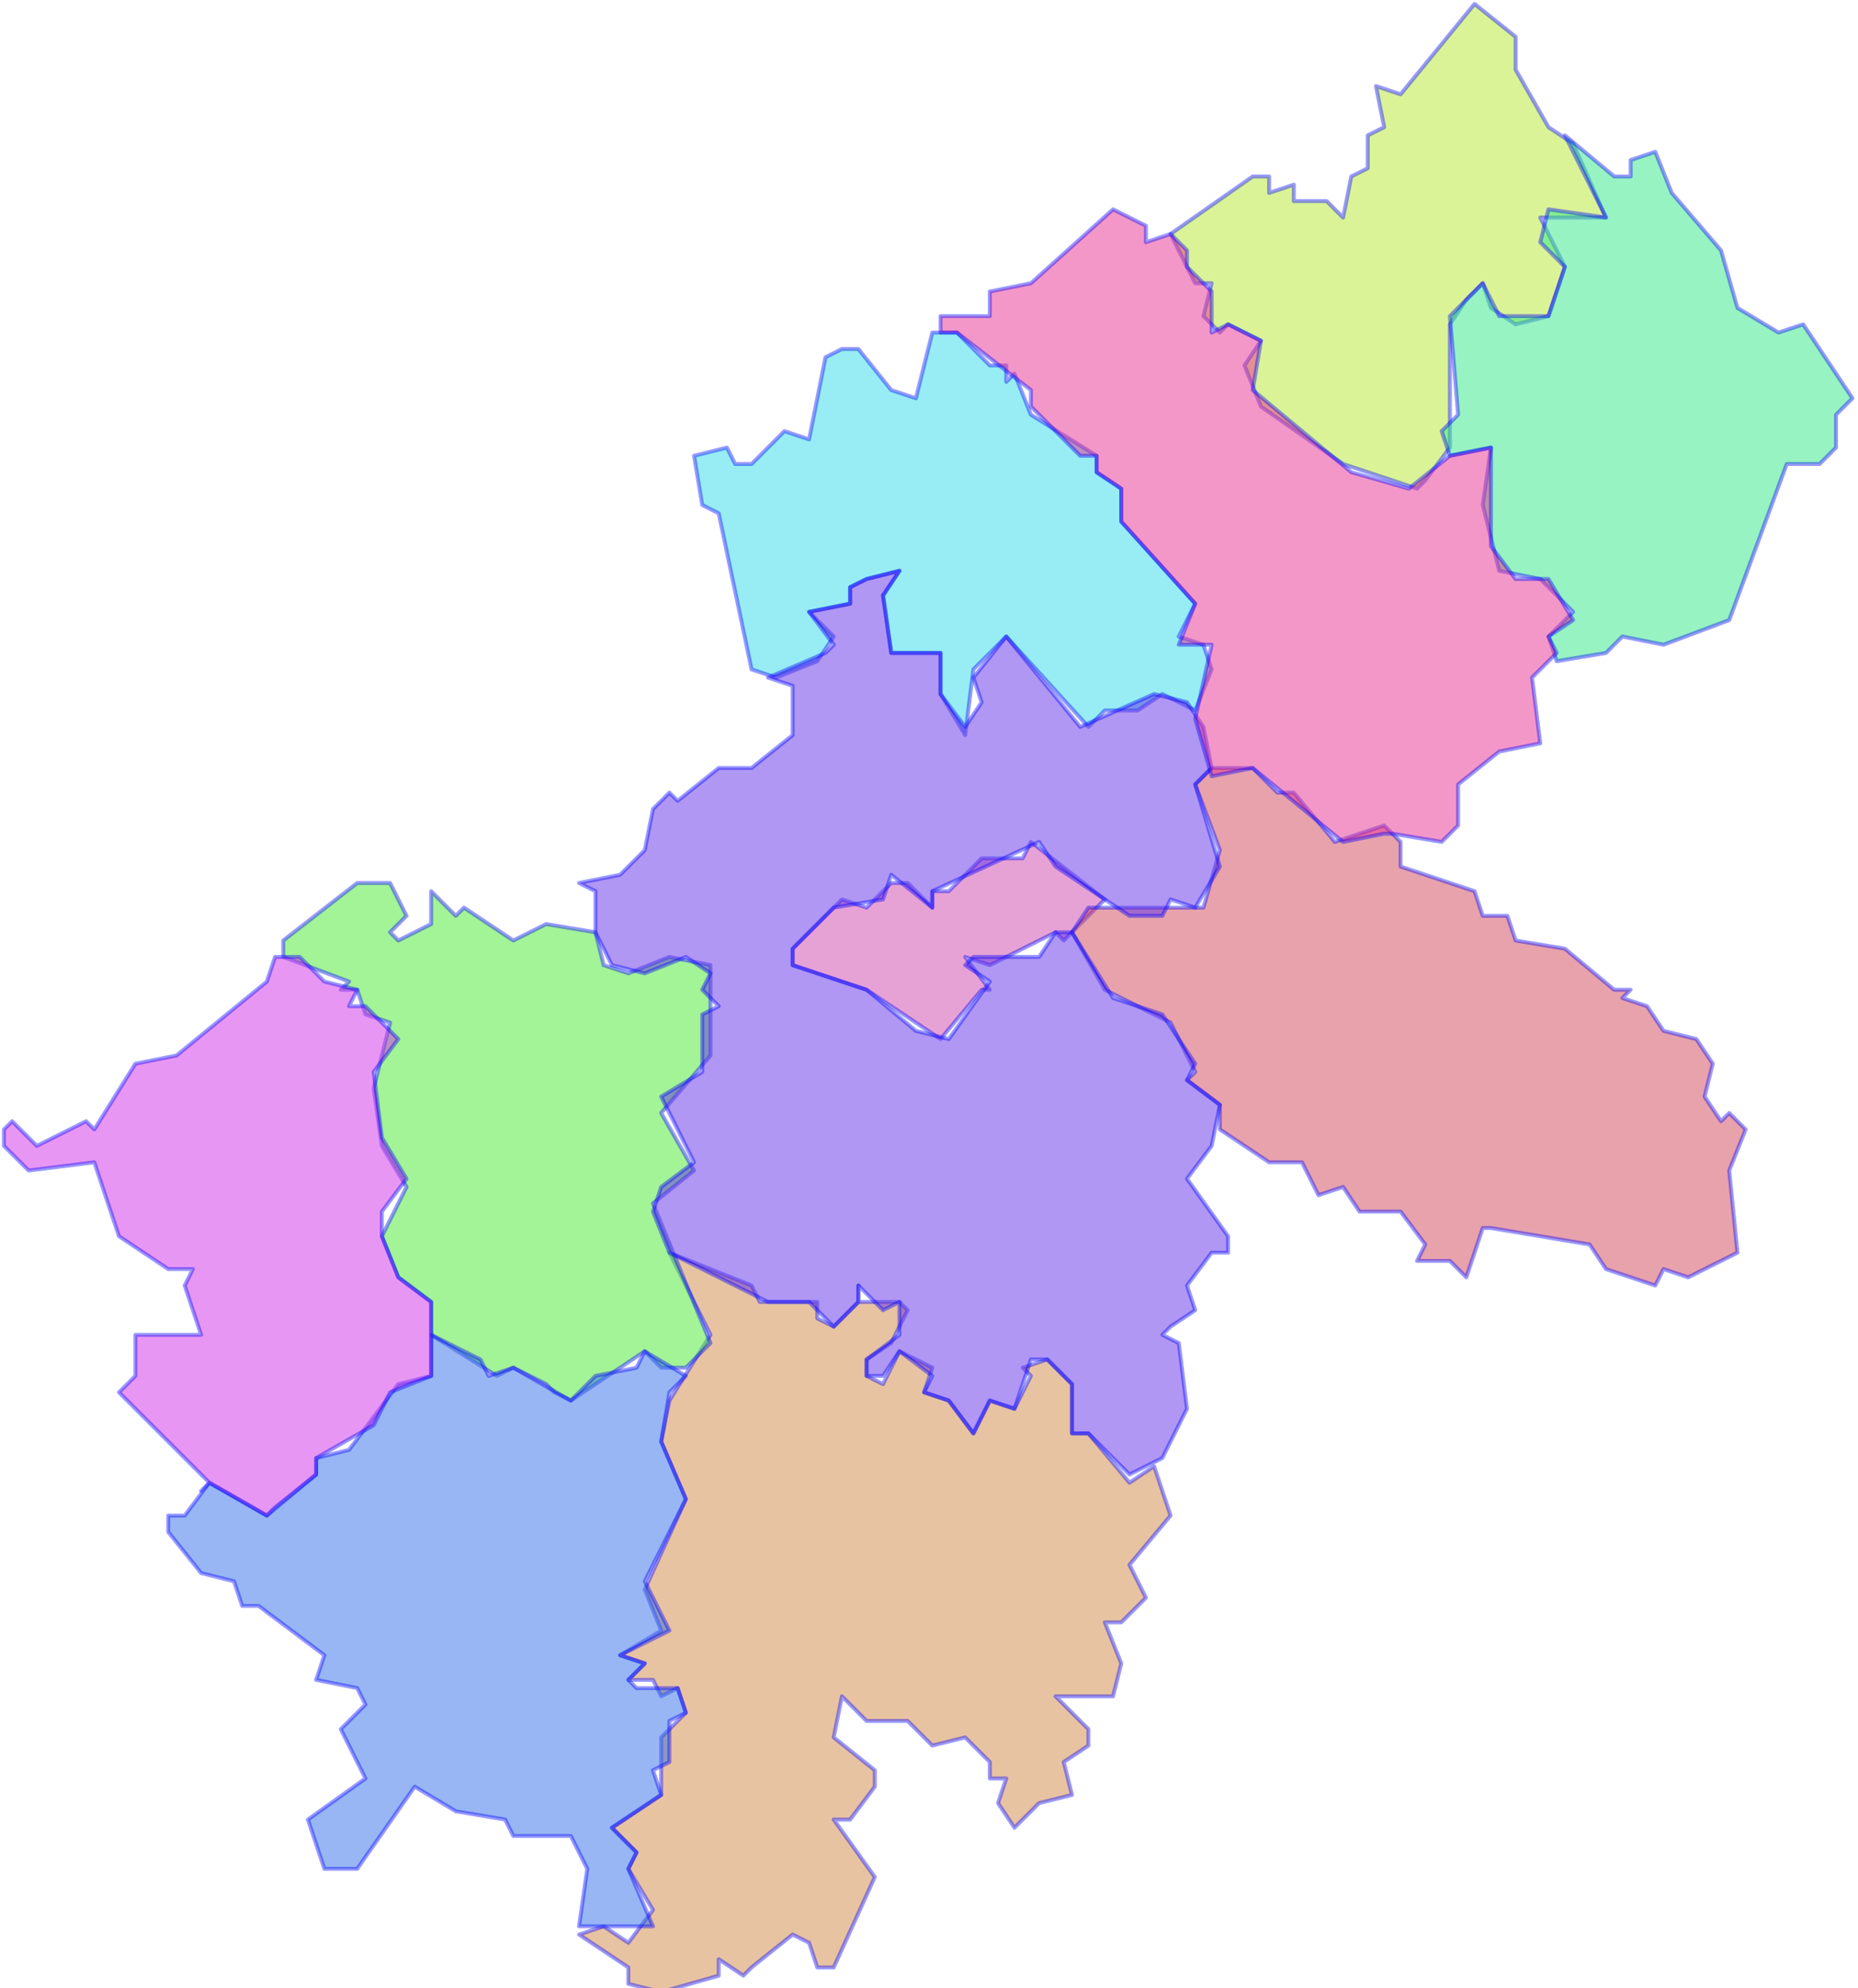 <svg width="471" height="504" viewBox="0 0 471 504" fill="none" xmlns="http://www.w3.org/2000/svg">
<g id="23">
<path id="2311" fill-rule="evenodd" clip-rule="evenodd" d="M248.835 250.917L238.422 263.413L219.678 250.917L200.934 244.669V240.504L213.43 228.008L219.678 230.091L225.926 223.843H230.091L236.339 230.091V225.926H240.504L248.835 217.595H259.248L261.331 213.43L280.074 228.008L269.661 238.422L267.579 236.339L250.917 244.669L244.669 242.587L250.917 250.917H248.835Z" fill="#D147AC" fill-opacity="0.5" stroke="#0000FF" stroke-opacity="0.4" stroke-linecap="round" stroke-linejoin="round"/>
<path id="2310" fill-rule="evenodd" clip-rule="evenodd" d="M375.876 311.314L371.711 323.81L367.545 319.645H359.215L361.298 315.479L355.05 307.149H344.636L340.471 300.901L334.223 302.983L330.058 294.653H321.727L309.231 286.322V280.074L300.901 273.826L302.983 271.744L296.736 259.248L280.074 250.917L271.744 236.339L275.909 230.091H305.066L309.231 215.512L302.983 198.851L307.149 194.686H317.562L323.81 200.934H327.975L338.388 213.43L350.884 209.264L355.05 213.43V219.678L373.793 225.926L375.876 232.174H382.124L384.207 238.422L396.702 240.504L409.198 250.917H413.364L411.281 253L417.529 255.083L421.694 261.331L430.025 263.413L434.19 269.661L432.107 277.992L436.273 284.24L438.355 282.157L442.521 286.322L438.355 296.736L440.438 317.562L427.942 323.81L421.694 321.727L419.612 325.893L407.116 321.727L402.95 315.479L377.959 311.314H375.876Z" fill="#D1475A" fill-opacity="0.5" stroke="#0000FF" stroke-opacity="0.4" stroke-linecap="round" stroke-linejoin="round"/>
<g id="2309">
<path fill-rule="evenodd" clip-rule="evenodd" d="M188.438 500.835L182.19 496.669V500.835L167.612 505L159.281 502.917V498.752L146.785 490.421L153.033 488.339L159.281 492.504L165.529 484.174L159.281 473.76L161.364 469.595L155.116 463.347L167.612 455.017V440.438L173.86 434.19L171.777 427.942L167.612 430.025L165.529 425.86H159.281L163.446 421.694L157.198 419.612L167.612 413.364L163.446 402.95L173.86 380.041L167.612 365.463L169.694 355.05L180.107 338.388L169.694 317.562L190.521 325.893L192.603 330.058H207.182V334.223L211.347 336.306L217.595 330.058H228.008L230.091 332.14L225.926 340.471L219.678 344.636V348.802L223.843 350.884L228.008 342.554L236.339 346.719L234.256 352.967L240.504 355.05L246.752 363.38L250.917 355.05L257.165 357.132L261.331 348.802L259.248 346.719L265.496 344.636L271.744 350.884V363.38H275.909L286.322 375.876L292.57 371.711L296.736 384.207L286.322 396.702L290.488 405.033L284.24 411.281H280.074L284.24 421.694L282.157 430.025H267.579L275.909 438.355V442.521L269.661 446.686L271.744 455.017L263.413 457.099L257.165 463.347L253 457.099L255.083 450.851H250.917V446.686L244.669 440.438L236.339 442.521L230.091 436.273H219.678L213.43 430.025L211.347 440.438L221.76 448.769V452.934L215.512 461.264H211.347L221.76 475.843L211.347 498.752H207.182L205.099 492.504L200.934 490.421L190.521 498.752L188.438 500.835Z" fill="#D18847" fill-opacity="0.5"/>
<path d="M217.595 330.058L211.347 336.306L207.182 334.223V330.058H192.603L190.521 325.893L169.694 317.562L180.107 338.388L169.694 355.05L167.612 365.463L173.86 380.041L163.446 402.95L167.612 413.364L157.198 419.612L163.446 421.694L159.281 425.86H165.529L167.612 430.025L171.777 427.942L173.86 434.19L167.612 440.438V455.017L155.116 463.347L161.364 469.595L159.281 473.76L165.529 484.174L159.281 492.504L153.033 488.339L146.785 490.421L159.281 498.752V502.917L167.612 505L182.19 500.835V496.669L188.438 500.835L190.521 498.752L200.934 490.421L205.099 492.504L207.182 498.752H211.347L221.76 475.843L211.347 461.264H215.512L221.76 452.934V448.769L211.347 440.438L213.43 430.025L219.678 436.273H230.091L236.339 442.521L244.669 440.438L250.917 446.686V450.851H255.083L253 457.099L257.165 463.347L263.413 457.099L271.744 455.017L269.661 446.686L275.909 442.521V438.355L267.579 430.025H282.157L284.24 421.694L280.074 411.281H284.24L290.488 405.033L286.322 396.702L296.736 384.207L292.57 371.711L286.322 375.876L275.909 363.38H271.744V350.884L265.496 344.636L259.248 346.719L261.331 348.802L257.165 357.132L250.917 355.05L246.752 363.38L240.504 355.05L234.256 352.967L236.339 346.719L228.008 342.554L223.843 350.884L219.678 348.802V344.636L225.926 340.471L230.091 332.14L228.008 330.058H217.595ZM217.595 330.058V325.893" stroke="#0000FF" stroke-opacity="0.4" stroke-linecap="round" stroke-linejoin="round"/>
</g>
<path id="2308" fill-rule="evenodd" clip-rule="evenodd" d="M359.215 123.876L340.471 117.628L319.645 103.05L315.479 92.636L319.645 86.388L311.314 82.223L309.231 84.306L305.066 80.141L307.149 71.81H302.983L296.736 59.314L317.562 44.736H321.727V48.901L327.975 46.818V50.983H336.306L340.471 55.149L342.554 44.736L346.719 42.653V34.322L350.884 32.24L348.802 21.826L355.05 23.909L373.793 1L384.207 9.331V17.661L392.537 32.24L398.785 36.405L407.116 55.149H390.455L396.703 67.645L392.537 80.141L384.207 82.223L377.959 78.058L375.876 71.81L371.711 75.975L367.545 82.223V113.463L361.298 121.793L359.215 123.876Z" fill="#B7E830" fill-opacity="0.5" stroke="#0000FF" stroke-opacity="0.4" stroke-linecap="round" stroke-linejoin="round"/>
<path id="2307" fill-rule="evenodd" clip-rule="evenodd" d="M138.455 350.884L130.124 346.719L125.959 348.802L109.298 338.388V330.058L100.967 323.81L96.802 313.397L103.05 300.901L96.802 290.488L94.719 275.909L98.884 259.248L92.636 257.165L90.554 250.917H86.388L88.471 248.835L71.81 242.587V238.421L90.554 223.843H98.884L103.05 232.174L98.884 236.339L100.967 238.421L109.298 234.256V225.926L115.545 232.174L117.628 230.091L130.124 238.421L138.455 234.256L150.95 236.339L153.033 244.669L159.281 246.752L169.694 242.587L180.107 244.669V267.579L167.612 282.157L175.942 296.736L165.529 305.066L180.107 340.471L173.86 346.719H167.612L163.446 342.554L144.702 355.05L140.537 352.967L138.455 350.884Z" fill="#49E830" fill-opacity="0.5" stroke="#0000FF" stroke-opacity="0.4" stroke-linecap="round" stroke-linejoin="round"/>
<path id="2306" fill-rule="evenodd" clip-rule="evenodd" d="M421.694 163.446L411.281 161.364L407.116 165.529L394.62 167.612L392.537 161.364L398.785 155.116L390.455 146.785L380.041 144.703L375.876 128.041L377.959 113.463L367.545 115.545L365.463 109.298L369.628 105.132L367.545 80.141L375.876 71.81L380.041 80.141H392.537L396.703 67.645L390.455 61.397L392.537 53.066L407.116 55.149L396.703 34.322L409.198 44.736H413.364V40.57L419.612 38.488L423.777 48.901L436.273 63.479L440.438 78.058L450.851 84.306L457.099 82.223L469.595 100.967L465.43 105.132V113.463L461.264 117.628H452.934L438.355 157.198L421.694 163.446Z" fill="#30E886" fill-opacity="0.5" stroke="#0000FF" stroke-opacity="0.4" stroke-linecap="round" stroke-linejoin="round"/>
<path id="2305" fill-rule="evenodd" clip-rule="evenodd" d="M215.512 148.868V153.033L205.099 155.116L211.347 161.364L207.182 167.612L196.769 171.777L190.521 169.694L182.19 130.124L178.025 128.041L175.942 115.545L184.273 113.463L186.355 117.628H190.521L198.851 109.298L205.099 111.38L209.264 90.554L213.43 88.471H217.595L225.926 98.884L232.174 100.967L236.339 84.306H242.587L250.917 92.636H255.083V96.802L257.165 94.719L261.331 105.132L277.992 115.545V119.711L284.24 123.876V132.207L302.983 153.033L298.818 161.364L305.066 163.446L307.149 169.694L302.983 180.107L294.653 175.942L288.405 180.107H280.074L275.909 184.273L255.083 161.364L246.752 169.694L244.669 186.355L238.421 175.942V165.529H225.926L223.843 150.95L228.008 144.702L219.678 146.785L215.512 148.868Z" fill="#30DCE8" fill-opacity="0.5" stroke="#0000FF" stroke-opacity="0.4" stroke-linecap="round" stroke-linejoin="round"/>
<path id="2304" fill-rule="evenodd" clip-rule="evenodd" d="M146.785 488.339L148.868 473.76L144.702 465.43H130.124L128.041 461.264L115.545 459.182L105.132 452.934L90.554 473.76H82.223L78.058 461.264L92.636 450.851L86.388 438.355L92.636 432.107L90.554 427.942L80.141 425.86L82.223 419.612L65.562 407.116H61.397L59.314 400.868L50.983 398.785L42.653 388.372V384.207H46.818L53.066 375.876L67.645 384.207L80.141 373.793V369.628L88.471 367.545L100.967 350.884L109.298 348.802V338.388L121.793 344.636L123.876 348.802L130.124 346.719L144.702 355.05L150.95 348.802L161.364 346.719L163.446 342.554L173.86 348.802L169.694 352.967L167.612 365.463L173.86 380.041L163.446 400.868L169.694 413.364L157.198 419.612L163.446 421.694L159.281 425.86L161.364 427.942H171.777L173.86 434.19L169.694 436.273V446.686L165.529 448.769L167.612 455.017L155.116 463.347L161.364 469.595L159.281 473.76L165.529 488.339H148.868H146.785Z" fill="#306EE8" fill-opacity="0.5" stroke="#0000FF" stroke-opacity="0.4" stroke-linecap="round" stroke-linejoin="round"/>
<path id="2303" fill-rule="evenodd" clip-rule="evenodd" d="M294.653 338.388L298.818 340.471L300.901 357.132L294.653 369.628L286.322 373.793L275.909 363.38H271.744V350.884L265.496 344.636H261.331L257.165 357.132L250.917 355.05L246.752 363.38L240.504 355.05L234.256 352.967L236.339 348.802L228.008 342.554L223.843 348.802H219.678V344.636L228.008 338.388V330.058L223.843 332.141L217.595 325.893V330.058L211.347 336.306L205.099 330.058H194.686L169.694 317.562L165.529 307.149L167.612 300.901L175.942 294.653L167.612 277.992L178.025 271.744V257.165L182.19 255.083L178.025 250.917L180.107 246.752L173.86 242.587L163.446 246.752L155.116 244.669L150.95 236.339V225.926L146.785 223.843L157.198 221.76L163.446 215.512L165.529 205.099L169.694 200.934L171.777 203.017L182.19 194.686H190.521L200.934 186.355V173.86L194.686 171.777L209.264 165.529L211.347 163.446L205.099 155.116L215.512 153.033V148.868L219.678 146.785L228.008 144.702L223.843 150.95L225.926 165.529H238.422V175.942L244.669 184.273L248.835 178.025L246.752 171.777L255.083 161.364L273.826 184.273L292.57 175.942L300.901 178.025L305.066 184.273L307.149 194.686L302.983 198.851L309.231 219.678L302.983 230.091L296.736 228.008L294.653 232.174H286.322L267.579 219.678L263.413 213.43L236.339 225.926V230.091L225.926 221.76L223.843 228.008L211.347 230.091L200.934 240.504V244.669L219.678 250.917L232.174 261.331L240.504 263.413L250.917 248.835L244.669 244.669L246.752 242.587H263.413L267.579 236.339H271.744L282.157 253L294.653 257.165L302.983 269.661L300.901 273.826L309.231 280.074L307.149 290.488L300.901 298.818L311.314 313.397V317.562H307.149L300.901 325.893L302.983 332.141L296.736 336.306L294.653 338.388Z" fill="#6130E8" fill-opacity="0.5" stroke="#0000FF" stroke-opacity="0.4" stroke-linecap="round" stroke-linejoin="round"/>
<g id="2302">
<path fill-rule="evenodd" clip-rule="evenodd" d="M67.645 384.207L53.066 375.876L30.157 352.967L34.322 348.802V338.388H50.983L46.818 325.893L48.901 321.727H42.653L30.157 313.397L23.909 294.653L7.248 296.736L1 290.488V286.322L3.083 284.24L9.331 290.488L21.826 284.24L23.909 286.322L34.322 269.661L44.736 267.579L67.645 248.835L69.727 242.587H75.975L82.223 248.835L90.554 250.917L88.471 255.083H92.636L100.967 263.413L94.719 271.744L96.802 288.405L103.05 298.818L96.802 307.149V313.397L100.967 323.81L109.298 330.058V348.802L98.884 352.967L94.719 361.298L80.141 369.628V373.793L69.727 382.124L67.645 384.207Z" fill="#D030E8" fill-opacity="0.5"/>
<path d="M53.066 375.876L67.645 384.207L69.727 382.124L80.141 373.793V369.628L94.719 361.298L98.884 352.967L109.298 348.802V330.058L100.967 323.81L96.802 313.397V307.149L103.05 298.818L96.802 288.405L94.719 271.744L100.967 263.413L92.636 255.083H88.471L90.554 250.917L82.223 248.835L75.975 242.587H69.727L67.645 248.835L44.736 267.579L34.322 269.661L23.909 286.322L21.826 284.24L9.331 290.488L3.083 284.24L1 286.322V290.488L7.248 296.736L23.909 294.653L30.157 313.397L42.653 321.727H48.901L46.818 325.893L50.983 338.388H34.322V348.802L30.157 352.967L53.066 375.876ZM53.066 375.876L50.983 377.959" stroke="#0000FF" stroke-opacity="0.4" stroke-linecap="round" stroke-linejoin="round"/>
</g>
<path id="2301" fill-rule="evenodd" clip-rule="evenodd" d="M350.884 211.347L340.471 213.43L317.562 194.686L307.149 196.769L302.983 182.19L307.149 163.446H298.818L302.983 153.033L284.24 132.207V123.876L277.992 119.711V115.545H273.826L261.331 103.05V98.884L242.587 84.306H238.422V80.141H250.917V73.893L261.331 71.81L282.157 53.066L290.488 57.231V61.397L296.736 59.314L300.901 63.479V67.645L307.149 73.893V84.306L311.314 82.223L319.645 86.388L317.562 98.884L342.554 119.711L357.132 123.876L367.545 115.545L377.959 113.463V138.455L384.207 146.785H392.537L398.785 157.198L392.537 161.364L394.62 165.529L388.372 171.777L390.455 188.438L380.041 190.521L369.628 198.851V209.264L365.463 213.43L352.967 211.347H350.884Z" fill="#E83092" fill-opacity="0.5" stroke="#0000FF" stroke-opacity="0.4" stroke-linecap="round" stroke-linejoin="round"/>
</g>
</svg>
